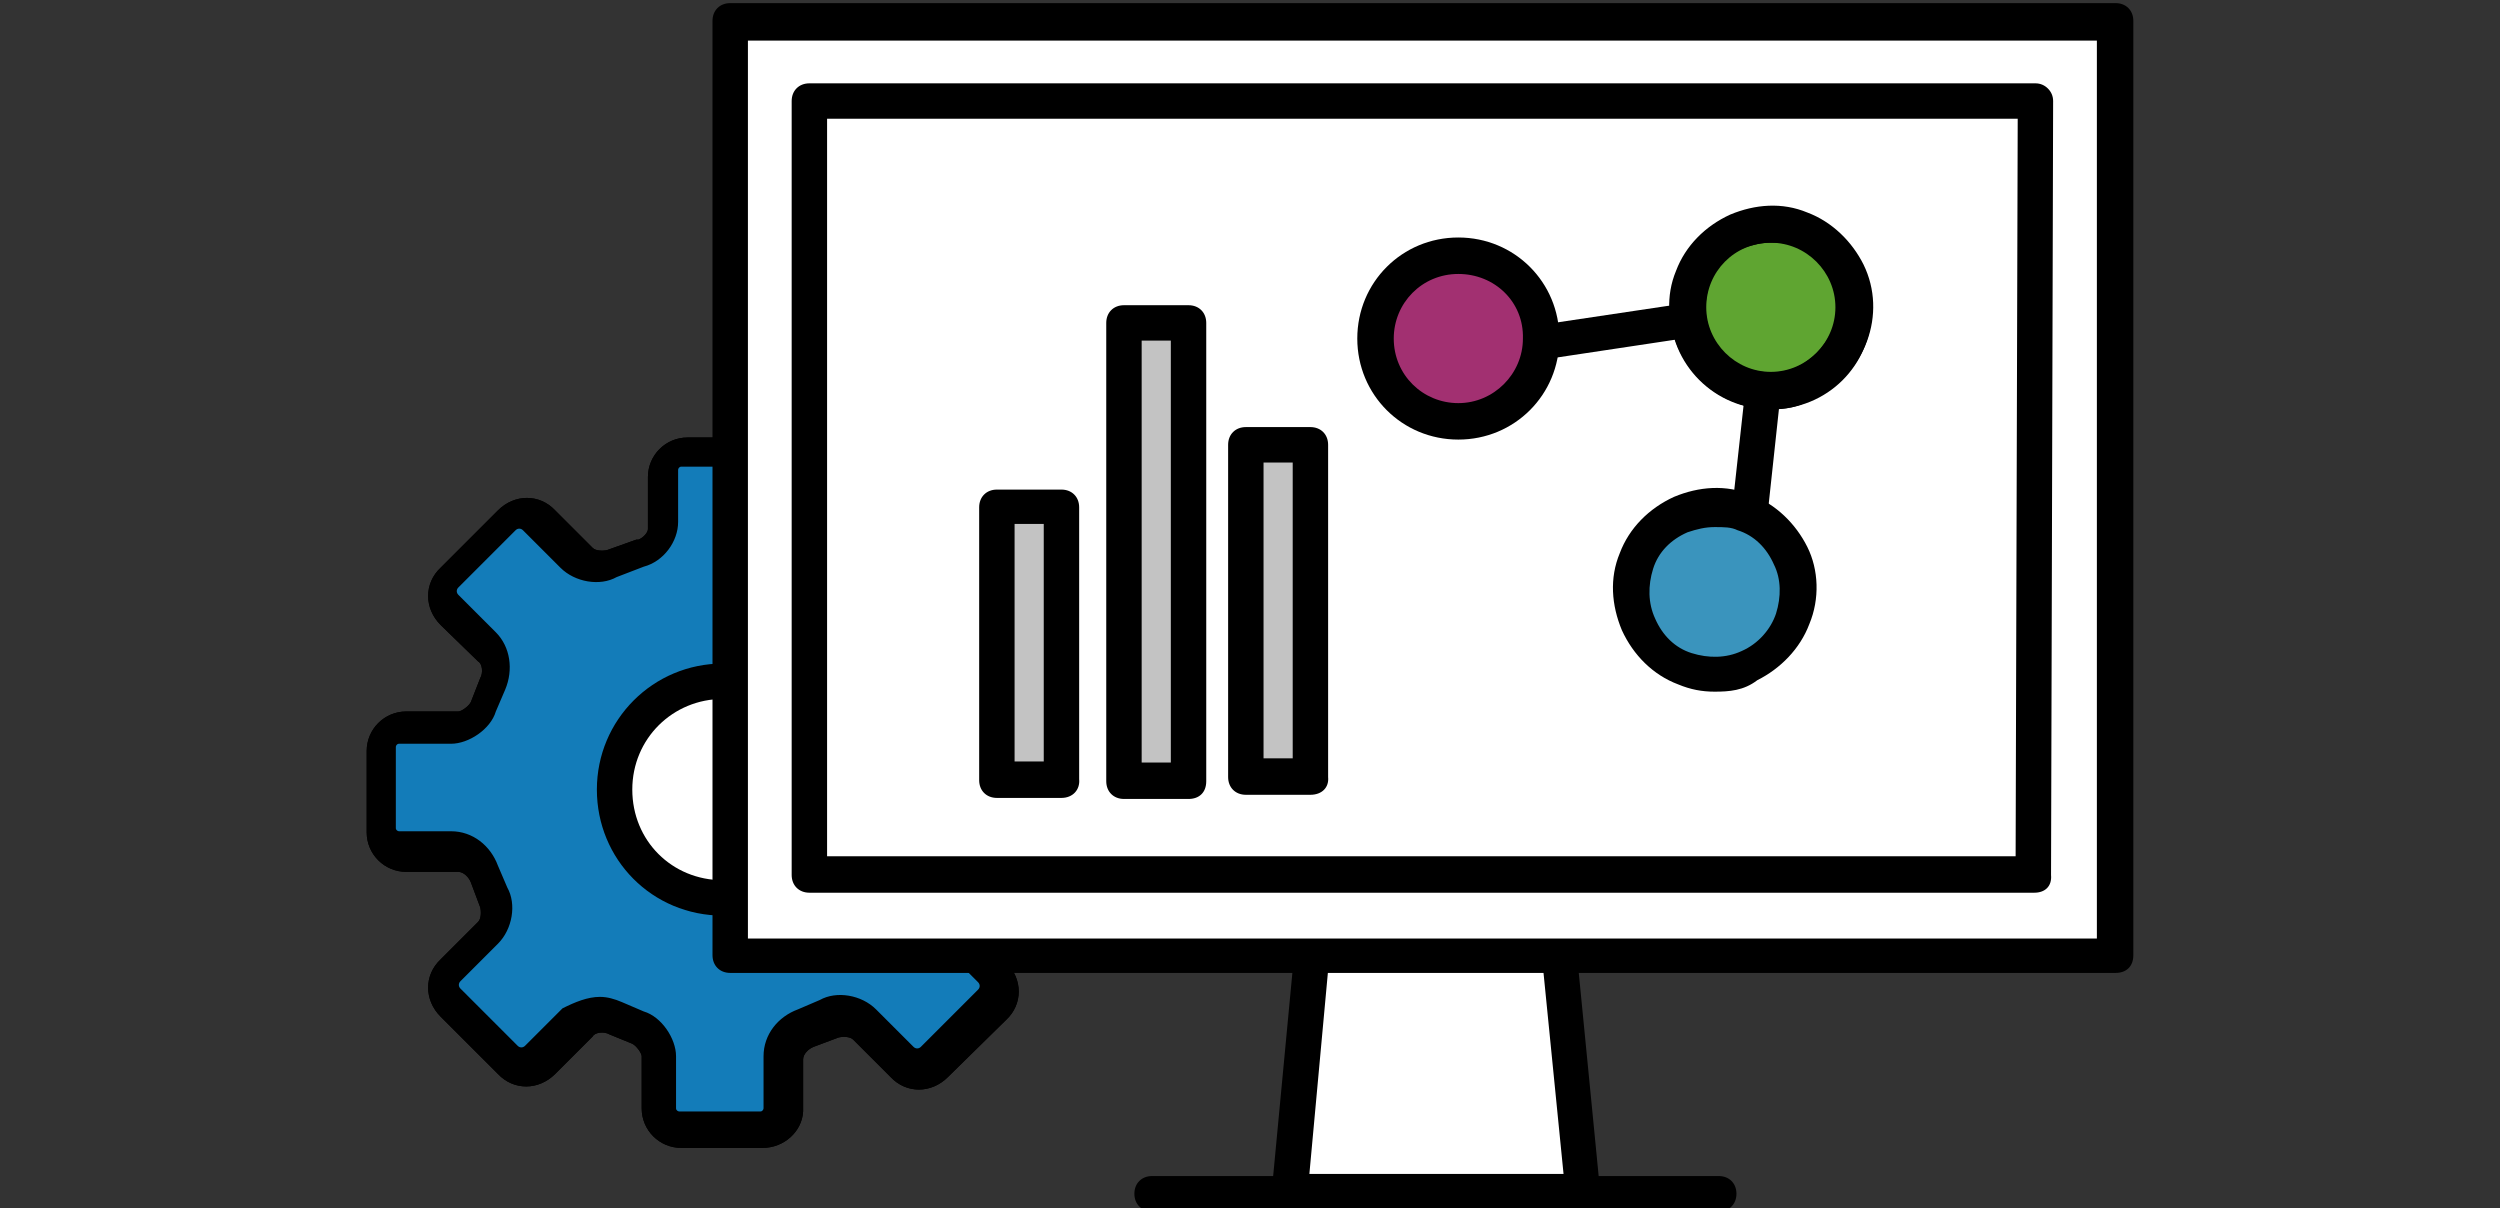 <?xml version="1.0" encoding="utf-8"?>
<!-- Generator: Adobe Illustrator 21.1.0, SVG Export Plug-In . SVG Version: 6.00 Build 0)  -->
<svg version="1.1" id="Layer_1" xmlns="http://www.w3.org/2000/svg" xmlns:xlink="http://www.w3.org/1999/xlink" x="0px" y="0px"
	 viewBox="0 0 240 116" style="enable-background:new 0 0 240 116;" xml:space="preserve">
<rect x="0" y="0" width="240" height="116" fill="#333333" stroke="none"/>
<style type="text/css">
	.st0{fill:#137CB9;}
	.st1{fill:#FFFFFF;}
	.st2{fill:#C3C3C3;}
	.st3{fill:#3A94BD;}
	.st4{fill:#5FA531;}
	.st5{fill:#A23071;}
</style>
<g id="Illos">
	<path d="M73.2,110.2h-7.8c-2.1,0-3.8-1.7-3.8-3.8v-5c0-0.3-0.5-1-0.9-1.2l-2.2-0.9c-0.5-0.3-1.4-0.2-1.6,0.2l-3.6,3.6
		c-1.6,1.6-4,1.6-5.5,0l-5.5-5.5c-1.6-1.6-1.6-4,0-5.5l3.6-3.6c0.3-0.3,0.3-1,0.2-1.4l-0.9-2.4c-0.2-0.5-0.7-1-1.2-1h-5
		c-2.1,0-3.8-1.7-3.8-3.8v-7.8c0-2.1,1.7-3.8,3.8-3.8h5c0.3,0,1-0.5,1.2-0.9l0.9-2.3c0.3-0.5,0.2-1.4-0.2-1.6L42.3,60
		c-1.6-1.6-1.6-4,0-5.5l5.5-5.5c1.6-1.6,4-1.6,5.5,0l3.6,3.6c0.3,0.3,1,0.3,1.4,0.2l2.8-1h0.2c0.5-0.2,0.9-0.7,0.9-1v-5
		c0-2.1,1.7-3.8,3.8-3.8h7.8c2.1,0,3.8,1.7,3.8,3.8v5c0,0.3,0.5,1,0.9,1.2l2.3,0.9c0.5,0.3,1.4,0.2,1.6-0.2l3.6-3.6
		c1.6-1.6,4-1.6,5.5,0l5.5,5.5c1.6,1.6,1.6,4,0,5.5l-3.6,3.6c-0.3,0.3-0.3,1-0.2,1.4l0.8,2.3c0.2,0.5,0.7,1,1.2,1h5
		c1,0,2.1,0.5,2.8,1.4c0.5,0.9,0.9,1.7,0.7,2.8v7.6c0,2.1-1.7,3.8-3.8,3.8h-5c-0.3,0-1,0.5-1.2,0.9l-0.9,2.3
		c-0.3,0.5-0.2,1.4,0.2,1.6l3.6,3.6c1.6,1.6,1.6,4,0,5.5l-5.6,5.5c-1.6,1.6-4,1.6-5.5,0l-3.6-3.6c-0.3-0.3-1-0.3-1.4-0.2l-2.4,0.9
		c-0.5,0.2-1,0.7-1,1.2v5C77,108.6,75.3,110.2,73.2,110.2L73.2,110.2z M57.6,95.7c0.7,0,1.4,0.2,2.1,0.5l2.1,0.9
		c1.7,0.5,3.1,2.6,3.1,4.3v5c0,0.2,0.2,0.3,0.3,0.3H73c0.2,0,0.3-0.2,0.3-0.3v-5c0-2.1,1.4-3.8,3.3-4.5l2.1-0.9
		c1.6-0.9,4-0.5,5.4,0.9l3.6,3.6c0.2,0.2,0.5,0.2,0.7,0l5.5-5.5c0.2-0.2,0.2-0.5,0-0.7l-3.6-3.6c-1.4-1.4-1.7-3.6-0.9-5.5l0.9-2.1
		c0.5-1.7,2.6-3.1,4.3-3.1h5c0.2,0,0.3-0.2,0.3-0.3v-7.8v-0.5h-5c-2.1,0-3.8-1.4-4.5-3.3L89.5,66c-0.9-1.6-0.5-4,0.9-5.4L94,57
		c0.2-0.2,0.2-0.5,0-0.7l-5.5-5.5c-0.2-0.2-0.5-0.2-0.7,0l-3.6,3.6c-1.4,1.4-3.6,1.7-5.5,0.9l-2.1-0.9c-1.6-0.5-3.1-2.3-3.1-4.3v-5
		c0-0.2-0.2-0.3-0.3-0.3h-7.8c-0.2,0-0.3,0.2-0.3,0.3v5c0,1.9-1.4,3.8-3.3,4.3l-2.6,1c-1.6,0.9-4,0.5-5.4-0.9l-3.6-3.6
		c-0.2-0.2-0.5-0.2-0.7,0L44,56.4c-0.2,0.2-0.2,0.5,0,0.7l3.6,3.6c1.4,1.4,1.7,3.6,0.9,5.5l-0.9,2.1c-0.5,1.7-2.6,3.1-4.3,3.1h-5
		c-0.2,0-0.3,0.2-0.3,0.3v7.8c0,0.2,0.2,0.3,0.3,0.3h5c2.1,0,3.8,1.4,4.5,3.3l0.9,2.1c0.9,1.6,0.5,4-0.9,5.4l-3.6,3.6
		c-0.2,0.2-0.2,0.5,0,0.7l5.5,5.5c0.2,0.2,0.5,0.2,0.7,0l3.6-3.6C55.2,96.2,56.4,95.7,57.6,95.7z"/>
	<path class="st0" d="M100.2,69.7h-5c-1.2,0-2.4-0.9-2.8-2.1l-0.9-2.3c-0.5-1-0.3-2.6,0.5-3.5l3.6-3.6c0.9-0.9,0.9-2.3,0-3.1
		l-5.5-5.5c-0.9-0.9-2.3-0.9-3.1,0l-3.6,3.6c-0.9,0.9-2.4,1-3.5,0.5l-2.3-0.9c-1-0.3-2.1-1.6-2.1-2.8v-5c0-1.2-1-2.1-2.1-2.1h-7.8
		c-1.2,0-2.1,1-2.1,2.1v5c0,1.2-0.9,2.4-2.1,2.8l-2.6,1c-1,0.5-2.6,0.3-3.5-0.5l-3.6-3.6c-0.9-0.9-2.3-0.9-3.1,0l-5.5,5.5
		c-0.9,0.9-0.9,2.3,0,3.1l3.6,3.6c0.9,0.9,1,2.4,0.5,3.5l-0.9,2.3c-0.3,1-1.7,2.1-2.8,2.1h-5c-1.2,0-2.1,1-2.1,2.1v7.8
		c0,1.2,1,2.1,2.1,2.1h5c1.2,0,2.4,0.9,2.8,2.1l0.9,2.3c0.5,1,0.3,2.6-0.5,3.5l-3.6,3.6c-0.9,0.9-0.9,2.3,0,3.1l5.5,5.5
		c0.9,0.9,2.3,0.9,3.1,0l3.6-3.6c0.9-0.9,2.4-1,3.5-0.5l2.3,0.9c1,0.3,2.1,1.7,2.1,2.8v5c0,1.2,1,2.1,2.1,2.1h7.8
		c1.2,0,2.1-1,2.1-2.1v-5c0-1.2,0.9-2.4,2.1-2.8l2.3-0.9c1-0.5,2.6-0.3,3.5,0.5l3.6,3.6c0.9,0.9,2.3,0.9,3.1,0l5.5-5.5
		c0.9-0.9,0.9-2.3,0-3.1l-3.6-3.6c-0.9-0.9-1-2.4-0.5-3.5l0.9-2.3c0.3-1,1.7-2.1,2.8-2.1h5c1.2,0,2.1-1,2.1-2.1v-7.8
		C102.3,70.8,101.3,69.7,100.2,69.7z"/>
	<path d="M73.2,110.2h-7.8c-2.1,0-3.8-1.7-3.8-3.8v-5c0-0.3-0.5-1-0.9-1.2l-2.2-0.9c-0.5-0.3-1.4-0.2-1.6,0.2l-3.6,3.6
		c-1.6,1.6-4,1.6-5.5,0l-5.5-5.5c-1.6-1.6-1.6-4,0-5.5l3.6-3.6c0.3-0.3,0.3-1,0.2-1.4l-0.9-2.4c-0.2-0.5-0.7-1-1.2-1h-5
		c-2.1,0-3.8-1.7-3.8-3.8v-7.8c0-2.1,1.7-3.8,3.8-3.8h5c0.3,0,1-0.5,1.2-0.9l0.9-2.3c0.3-0.5,0.2-1.4-0.2-1.6L42.3,60
		c-1.6-1.6-1.6-4,0-5.5l5.5-5.5c1.6-1.6,4-1.6,5.5,0l3.6,3.6c0.3,0.3,1,0.3,1.4,0.2l2.8-1h0.2c0.5-0.2,0.9-0.7,0.9-1v-5
		c0-2.1,1.7-3.8,3.8-3.8h7.8c2.1,0,3.8,1.7,3.8,3.8v5c0,0.3,0.5,1,0.9,1.2l2.3,0.9c0.5,0.3,1.4,0.2,1.6-0.2l3.6-3.6
		c1.6-1.6,4-1.6,5.5,0l5.5,5.5c1.6,1.6,1.6,4,0,5.5l-3.6,3.6c-0.3,0.3-0.3,1-0.2,1.4l0.8,2.3c0.2,0.5,0.7,1,1.2,1h5
		c1,0,2.1,0.5,2.8,1.4c0.5,0.9,0.9,1.7,0.7,2.8v7.6c0,2.1-1.7,3.8-3.8,3.8h-5c-0.3,0-1,0.5-1.2,0.9l-0.9,2.3
		c-0.3,0.5-0.2,1.4,0.2,1.6l3.6,3.6c1.6,1.6,1.6,4,0,5.5l-5.6,5.5c-1.6,1.6-4,1.6-5.5,0l-3.6-3.6c-0.3-0.3-1-0.3-1.4-0.2l-2.4,0.9
		c-0.5,0.2-1,0.7-1,1.2v5C77,108.6,75.3,110.2,73.2,110.2L73.2,110.2z M57.6,95.7c0.7,0,1.4,0.2,2.1,0.5l2.1,0.9
		c1.7,0.5,3.1,2.6,3.1,4.3v5c0,0.2,0.2,0.3,0.3,0.3H73c0.2,0,0.3-0.2,0.3-0.3v-5c0-2.1,1.4-3.8,3.3-4.5l2.1-0.9
		c1.6-0.9,4-0.5,5.4,0.9l3.6,3.6c0.2,0.2,0.5,0.2,0.7,0l5.5-5.5c0.2-0.2,0.2-0.5,0-0.7l-3.6-3.6c-1.4-1.4-1.7-3.6-0.9-5.5l0.9-2.1
		c0.5-1.7,2.6-3.1,4.3-3.1h5c0.2,0,0.3-0.2,0.3-0.3v-7.8v-0.5h-5c-2.1,0-3.8-1.4-4.5-3.3L89.5,66c-0.9-1.6-0.5-4,0.9-5.4L94,57
		c0.2-0.2,0.2-0.5,0-0.7l-5.5-5.5c-0.2-0.2-0.5-0.2-0.7,0l-3.6,3.6c-1.4,1.4-3.6,1.7-5.5,0.9l-2.1-0.9c-1.6-0.5-3.1-2.3-3.1-4.3v-5
		c0-0.2-0.2-0.3-0.3-0.3h-7.8c-0.2,0-0.3,0.2-0.3,0.3v5c0,1.9-1.4,3.8-3.3,4.3l-2.6,1c-1.6,0.9-4,0.5-5.4-0.9l-3.6-3.6
		c-0.2-0.2-0.5-0.2-0.7,0L44,56.4c-0.2,0.2-0.2,0.5,0,0.7l3.6,3.6c1.4,1.4,1.7,3.6,0.9,5.5l-0.9,2.1c-0.5,1.7-2.6,3.1-4.3,3.1h-5
		c-0.2,0-0.3,0.2-0.3,0.3v7.8c0,0.2,0.2,0.3,0.3,0.3h5c2.1,0,3.8,1.4,4.5,3.3l0.9,2.1c0.9,1.6,0.5,4-0.9,5.4l-3.6,3.6
		c-0.2,0.2-0.2,0.5,0,0.7l5.5,5.5c0.2,0.2,0.5,0.2,0.7,0l3.6-3.6C55.2,96.2,56.4,95.7,57.6,95.7z"/>
	<circle class="st1" cx="69.4" cy="75.8" r="10.4"/>
	<path d="M69.4,87.9c-6.8,0-12.1-5.4-12.1-12.1s5.4-12.1,12.1-12.1s12.1,5.4,12.1,12.1S76.1,87.9,69.4,87.9z M69.4,67.1
		c-4.8,0-8.7,3.8-8.7,8.7s3.8,8.7,8.7,8.7s8.7-3.8,8.7-8.7S74.2,67.1,69.4,67.1z"/>
	<g>
		<path class="st1" d="M152,114.4h-28.2l2.7-29.6H149L152,114.4z"/>
		<path d="M152,116.1h-28.2c-0.5,0-0.9-0.2-1.2-0.5c-0.3-0.3-0.5-0.9-0.5-1.4l2.8-29.6c0-0.9,0.9-1.6,1.7-1.6H149
			c0.9,0,1.6,0.7,1.7,1.6l2.9,29.6c0,0.5-0.2,1-0.5,1.4C153,116.1,152.5,116.1,152,116.1L152,116.1z M125.7,112.7h24.4l-2.6-26.1
			h-19.4C128.1,86.6,125.7,112.7,125.7,112.7z"/>
		<path d="M165,116.3h-54.4c-1,0-1.7-0.7-1.7-1.7s0.7-1.7,1.7-1.7H165c1,0,1.7,0.7,1.7,1.7S166,116.3,165,116.3z"/>
		<g>
			<path class="st1" d="M70.1,2h133v89.7h-133L70.1,2z"/>
			<path d="M203.1,93.4h-133c-1,0-1.7-0.7-1.7-1.7V2c0-1,0.7-1.7,1.7-1.7h133c1,0,1.7,0.7,1.7,1.7v89.7
				C204.8,92.8,204.1,93.4,203.1,93.4z M71.8,90.1h129.5V3.9H71.8V90.1z"/>
			<g>
				<path class="st1" d="M195.3,83.9H77.7V9.6h117.7L195.3,83.9z"/>
				<path d="M195.3,85.7H77.7c-1,0-1.7-0.7-1.7-1.7V9.7c0-1,0.7-1.7,1.7-1.7h117.7c0.5,0,0.9,0.2,1.2,0.5s0.5,0.7,0.5,1.2L196.9,84
					C197,85.1,196.3,85.7,195.3,85.7L195.3,85.7z M79.4,82.2h114.1l0.2-70.8H79.4V82.2z"/>
			</g>
		</g>
	</g>
	<g>
		<path class="st2" d="M95.7,48.6h6.2v26.1h-6.2V48.6z"/>
		<path d="M101.9,76.6h-6.2c-1,0-1.7-0.7-1.7-1.7V48.7c0-1,0.7-1.7,1.7-1.7h6.2c1,0,1.7,0.7,1.7,1.7v26.1
			C103.7,75.8,103,76.6,101.9,76.6z M97.4,73.1h2.8V50.3h-2.8V73.1z"/>
		<path class="st2" d="M107.8,30.9h6.2v44h-6.2V30.9z"/>
		<path d="M114.1,76.7h-6.2c-1,0-1.7-0.7-1.7-1.7V31c0-1,0.7-1.7,1.7-1.7h6.2c1,0,1.7,0.7,1.7,1.7v44
			C115.8,76.1,115.1,76.7,114.1,76.7z M109.6,73.2h2.8V32.7h-2.8V73.2z"/>
		<g>
			<path class="st2" d="M119.6,42.7h6.2v31.9h-6.2V42.7z"/>
			<path d="M125.8,76.3h-6.2c-1,0-1.7-0.7-1.7-1.7V42.7c0-1,0.7-1.7,1.7-1.7h6.2c1,0,1.7,0.7,1.7,1.7v31.9
				C127.6,75.6,126.9,76.3,125.8,76.3z M121.3,72.8h2.8V44.4h-2.8V72.8z"/>
		</g>
	</g>
	<g>
		<path d="M167.6,55.2h-0.2c-0.9-0.2-1.6-1-1.6-1.9l2.4-21.8l-27.9,4.2c-0.9,0.2-1.9-0.5-1.9-1.4c-0.2-0.9,0.5-1.9,1.4-1.9l30.1-4.5
			c0.5,0,1,0.2,1.4,0.5s0.5,0.9,0.5,1.4l-2.6,24.1C169.1,54.6,168.4,55.2,167.6,55.2L167.6,55.2z"/>
		<path class="st3" d="M171.9,53.6c-1.7-4-6.4-5.9-10.6-4c-4,1.7-5.9,6.4-4,10.6c1.7,4,6.4,5.9,10.6,4
			C171.9,62.1,173.8,57.4,171.9,53.6"/>
		<path d="M164.6,66.4c-1.2,0-2.3-0.2-3.5-0.7c-2.4-0.9-4.3-2.8-5.4-5.2c-1-2.4-1.2-5-0.2-7.4c0.9-2.4,2.8-4.3,5.2-5.4
			c2.4-1,5-1.2,7.4-0.2c2.4,0.9,4.3,2.8,5.4,5c1.1,2.2,1.2,5,0.2,7.4c-0.9,2.4-2.8,4.3-5,5.4C167.4,66.3,166,66.4,164.6,66.4
			L164.6,66.4z M164.6,50.6c-0.9,0-1.7,0.2-2.6,0.5c-1.6,0.7-2.8,1.9-3.3,3.5s-0.5,3.3,0.2,4.8c0.7,1.6,1.9,2.8,3.5,3.3
			s3.3,0.5,4.8-0.2c1.6-0.7,2.8-2.1,3.3-3.6c0.5-1.6,0.5-3.3-0.2-4.7c-0.7-1.6-1.9-2.8-3.5-3.3C166.2,50.6,165.5,50.6,164.6,50.6z"
			/>
		<path class="st4" d="M177.3,26.3c-1.7-4-6.4-5.9-10.6-4c-4,1.7-5.9,6.4-4,10.6c1.7,4,6.4,5.9,10.6,4
			C177.3,34.9,179.2,30.3,177.3,26.3"/>
		<path d="M170,39.3c-1.2,0-2.3-0.2-3.5-0.7c-2.4-0.9-4.3-2.8-5.4-5.2c-1-2.4-1.2-5-0.2-7.4c0.9-2.4,2.8-4.3,5.2-5.4
			c2.4-1,5-1.2,7.4-0.2c2.4,0.9,4.3,2.8,5.4,5c2.3,4.7,0.2,10.6-4.8,12.8C172.8,39.1,171.4,39.3,170,39.3L170,39.3z M170,23.3
			c-0.9,0-1.7,0.2-2.6,0.5c-1.6,0.7-2.8,1.9-3.3,3.5s-0.5,3.3,0.2,4.8s1.9,2.8,3.5,3.3s3.3,0.5,4.8-0.2c3.1-1.6,4.7-5.2,3.1-8.3
			c-0.7-1.6-1.9-2.8-3.5-3.3C171.5,23.3,170.9,23.3,170,23.3z"/>
		<g>
			<path d="M170,39.3c-5.4,0-9.7-4.3-9.7-9.7s4.3-9.7,9.7-9.7s9.7,4.3,9.7,9.7C179.7,35.1,175.4,39.3,170,39.3z M170,23.3
				c-3.5,0-6.2,2.8-6.2,6.2s2.8,6.2,6.2,6.2s6.2-2.8,6.2-6.2S173.4,23.3,170,23.3z"/>
		</g>
		<g>
			<circle class="st5" cx="140" cy="32.5" r="8"/>
			<path d="M140,42.2c-5.4,0-9.7-4.3-9.7-9.7s4.3-9.7,9.7-9.7s9.7,4.3,9.7,9.7S145.4,42.2,140,42.2z M140,26.3
				c-3.5,0-6.2,2.8-6.2,6.2c0,3.5,2.8,6.2,6.2,6.2s6.2-2.8,6.2-6.2C146.3,29,143.5,26.3,140,26.3z"/>
		</g>
	</g>
</g>
</svg>
